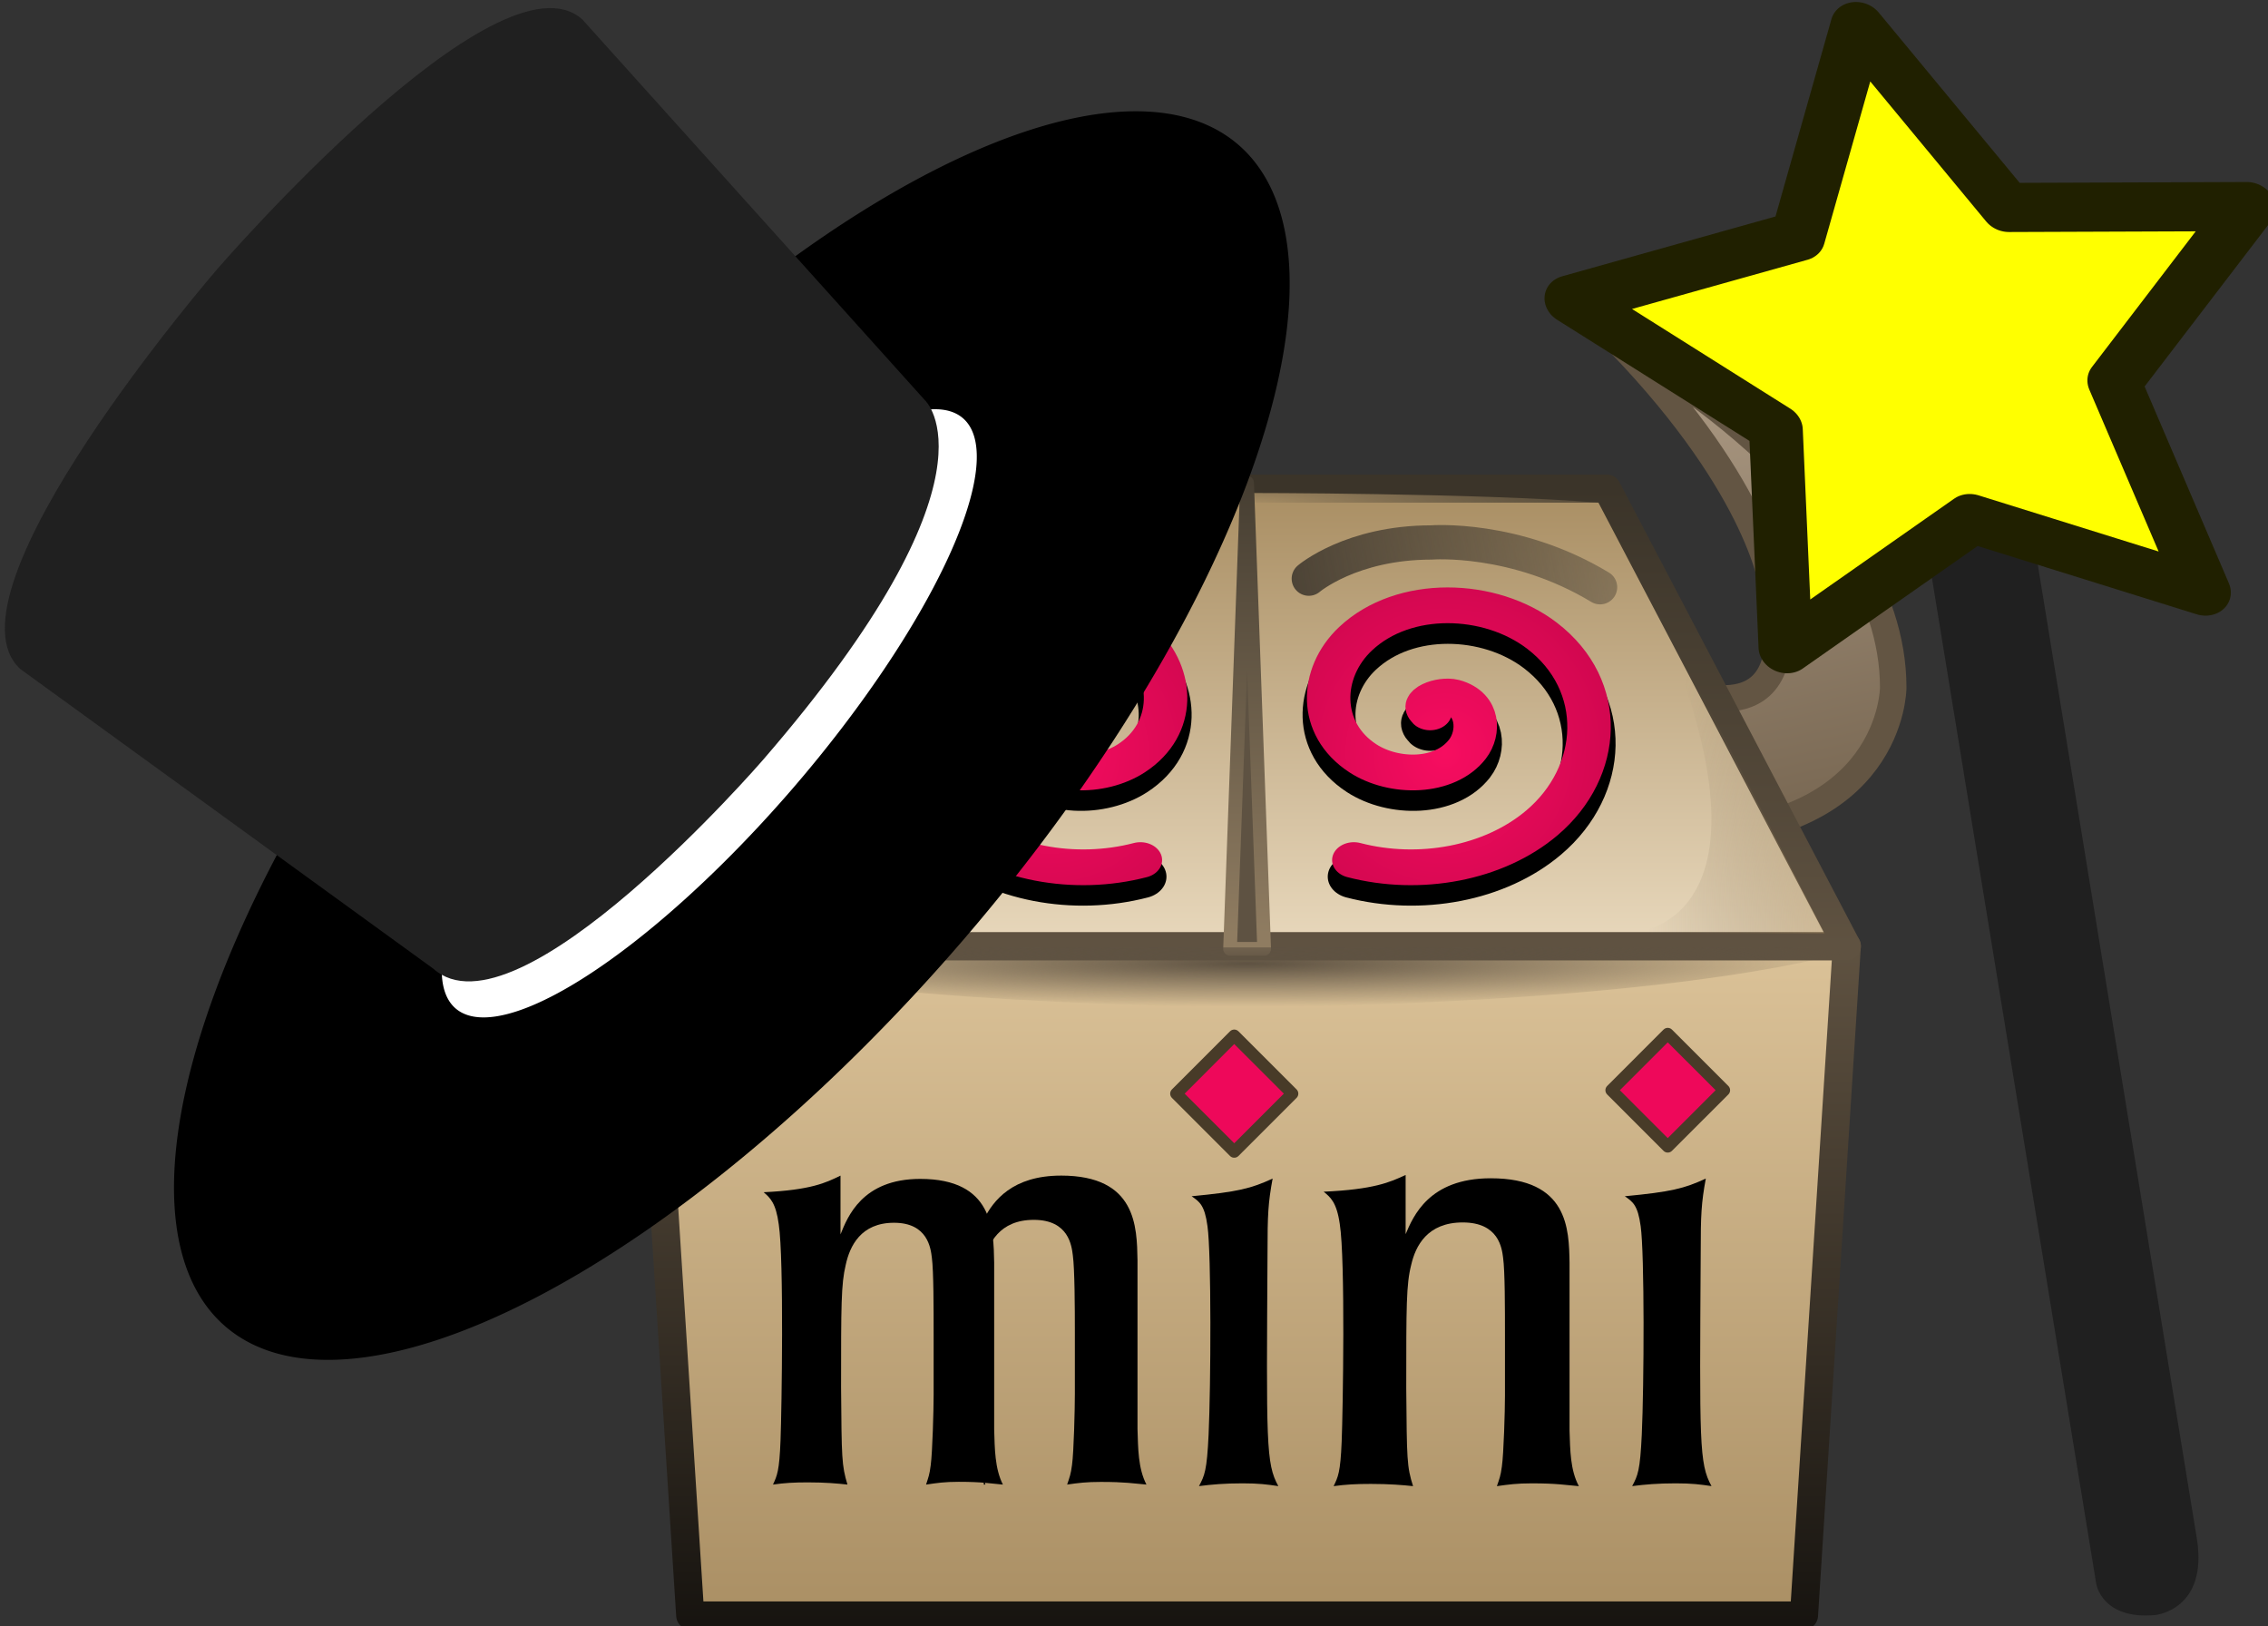 <?xml version="1.0" encoding="UTF-8" standalone="no"?>
<svg
   xmlns:i="http://ns.adobe.com/AdobeIllustrator/10.0/"
   xmlns:dc="http://purl.org/dc/elements/1.1/"
   xmlns:cc="http://creativecommons.org/ns#"
   xmlns:rdf="http://www.w3.org/1999/02/22-rdf-syntax-ns#"
   xmlns:svg="http://www.w3.org/2000/svg"
   xmlns="http://www.w3.org/2000/svg"
   xmlns:xlink="http://www.w3.org/1999/xlink"
   id="svg15782"
   version="1.1"
   viewBox="0 0 350.765 251.483"
   height="251.483mm"
   width="350.765mm">
  <rect x="0" y="0" width="350.765" height="251.483" fill="#333333" stroke="none"/>
  <defs
     id="defs15776">
    <linearGradient
       y2="501.125"
       x2="950"
       y1="751.125"
       x1="900"
       gradientTransform="matrix(-0.986,0,0,1.082,3722.695,-89.074)"
       gradientUnits="userSpaceOnUse"
       id="linearGradient14713"
       xlink:href="#linearGradient14615-8" />
    <linearGradient
       id="linearGradient14615-8">
      <stop
         id="stop14617-7"
         offset="0"
         style="stop-color:#776651;stop-opacity:1;" />
      <stop
         id="stop14619-8"
         offset="1"
         style="stop-color:#aa9882;stop-opacity:1;" />
    </linearGradient>
    <linearGradient
       y2="501.125"
       x2="950"
       y1="751.125"
       x1="900"
       gradientTransform="matrix(0.986,0,0,1.082,1312.122,-89.074)"
       gradientUnits="userSpaceOnUse"
       id="linearGradient14710"
       xlink:href="#linearGradient14615-8" />
    <linearGradient
       y2="926.125"
       x2="1250"
       y1="776.125"
       x1="1250"
       gradientTransform="matrix(2.8,0,0,2.67,-975,-1286.704)"
       gradientUnits="userSpaceOnUse"
       id="linearGradient14704"
       xlink:href="#linearGradient14500-0" />
    <linearGradient
       id="linearGradient14500-0">
      <stop
         id="stop14502-9"
         offset="0"
         style="stop-color:#dbc298;stop-opacity:1;" />
      <stop
         id="stop14504-9"
         offset="1"
         style="stop-color:#a98e63;stop-opacity:1;" />
    </linearGradient>
    <linearGradient
       y2="926.125"
       x2="1265"
       y1="776.125"
       x1="1265"
       gradientTransform="matrix(2.8,0,0,2.67,-975,-1286.704)"
       gradientUnits="userSpaceOnUse"
       id="linearGradient14707"
       xlink:href="#linearGradient14571-4" />
    <linearGradient
       id="linearGradient14571-4">
      <stop
         id="stop14573-6"
         offset="0"
         style="stop-color:#5f5241;stop-opacity:1;" />
      <stop
         id="stop14575-9"
         offset="1"
         style="stop-color:#16130f;stop-opacity:1;" />
    </linearGradient>
    <linearGradient
       y2="776.125"
       x2="1250"
       y1="676.125"
       x1="1250"
       gradientTransform="matrix(2.8,0,0,2.67,-975,-1286.704)"
       gradientUnits="userSpaceOnUse"
       id="linearGradient14699"
       xlink:href="#linearGradient14510-0" />
    <linearGradient
       id="linearGradient14510-0">
      <stop
         id="stop14512-9"
         offset="0"
         style="stop-color:#a98e63;stop-opacity:1;" />
      <stop
         id="stop14514-1"
         offset="1"
         style="stop-color:#e8d8bc;stop-opacity:1;" />
    </linearGradient>
    <linearGradient
       y2="776.125"
       x2="1265"
       y1="676.125"
       x1="1265"
       gradientTransform="matrix(2.8,0,0,2.67,-975,-1286.704)"
       gradientUnits="userSpaceOnUse"
       id="linearGradient14701"
       xlink:href="#linearGradient14579-8" />
    <linearGradient
       id="linearGradient14579-8">
      <stop
         id="stop14581-6"
         offset="0"
         style="stop-color:#3b3429;stop-opacity:1;" />
      <stop
         id="stop14583-5"
         offset="1"
         style="stop-color:#5f5241;stop-opacity:1;" />
    </linearGradient>
    <radialGradient
       r="49.063"
       fy="691.694"
       fx="1219.482"
       cy="691.694"
       cx="1219.482"
       gradientTransform="matrix(1.356,-1.0317885e-6,1.0041126e-6,1.685,-433.533,-480.679)"
       gradientUnits="userSpaceOnUse"
       id="radialGradient14632"
       xlink:href="#linearGradient14546-2" />
    <linearGradient
       id="linearGradient14546-2">
      <stop
         id="stop14548-2"
         offset="0"
         style="stop-color:#f70d60;stop-opacity:1;" />
      <stop
         id="stop14550-6"
         offset="1"
         style="stop-color:#cc064d;stop-opacity:1;" />
    </linearGradient>
    <linearGradient
       y2="579.097"
       x2="1236.099"
       y1="544.154"
       x1="1039.965"
       gradientTransform="matrix(0.994,0,0,1.002,1275.049,1.084)"
       gradientUnits="userSpaceOnUse"
       id="linearGradient14687"
       xlink:href="#linearGradient14475-1" />
    <linearGradient
       id="linearGradient14475-1">
      <stop
         id="stop14478-1"
         offset="0"
         style="stop-color:#4b4235;stop-opacity:0.439;" />
      <stop
         id="stop14480-8"
         offset="1"
         style="stop-color:#4b4235;stop-opacity:1;" />
    </linearGradient>
    <radialGradient
       r="49.063"
       fy="691.694"
       fx="1219.482"
       cy="691.694"
       cx="1219.482"
       gradientTransform="matrix(1.356,-1.0317885e-6,1.0041126e-6,1.685,-433.533,-480.679)"
       gradientUnits="userSpaceOnUse"
       id="radialGradient14645"
       xlink:href="#linearGradient14546-2" />
    <linearGradient
       y2="579.097"
       x2="1236.099"
       y1="544.154"
       x1="1039.965"
       gradientTransform="matrix(0.994,0,0,1.002,6.049,1.084)"
       gradientUnits="userSpaceOnUse"
       id="linearGradient14648"
       xlink:href="#linearGradient14475-1" />
    <radialGradient
       r="67.5"
       fy="719.276"
       fx="1586.557"
       cy="719.276"
       cx="1586.557"
       gradientTransform="matrix(1.481,-1.6506661e-7,1.3987679e-6,3.481,509.544,-1728.022)"
       gradientUnits="userSpaceOnUse"
       id="radialGradient14680"
       xlink:href="#linearGradient14693-2" />
    <linearGradient
       id="linearGradient14693-2">
      <stop
         id="stop14695-6"
         offset="0"
         style="stop-color:#a5885b;stop-opacity:1;" />
      <stop
         id="stop14697-7"
         offset="1"
         style="stop-color:#5e5242;stop-opacity:0;" />
    </linearGradient>
    <radialGradient
       r="67.5"
       fy="719.276"
       fx="1586.557"
       cy="719.276"
       cx="1586.557"
       gradientTransform="matrix(-1.481,-1.6506661e-7,-1.3987679e-6,3.481,4539.456,-1728.022)"
       gradientUnits="userSpaceOnUse"
       id="radialGradient14677"
       xlink:href="#linearGradient14693-2" />
    <radialGradient
       r="344.457"
       fy="1022.424"
       fx="1250.541"
       cy="1022.424"
       cx="1250.541"
       gradientTransform="matrix(-1.016,3.4016106e-5,1.3713401e-7,0.151,3795.663,373.735)"
       gradientUnits="userSpaceOnUse"
       id="radialGradient14674"
       xlink:href="#linearGradient14538-7-8" />
    <linearGradient
       id="linearGradient14538-7-8">
      <stop
         id="stop14540-8-7"
         offset="0"
         style="stop-color:#aa9066;stop-opacity:1;" />
      <stop
         id="stop14542-7-8"
         offset="1"
         style="stop-color:#5e5242;stop-opacity:0;" />
    </linearGradient>
    <linearGradient
       y2="776.125"
       x2="1250"
       y1="676.125"
       x1="1250"
       gradientTransform="matrix(2.757,0,0,2.633,-921.848,-1265.295)"
       gradientUnits="userSpaceOnUse"
       id="linearGradient14671"
       xlink:href="#linearGradient14589-2" />
    <linearGradient
       id="linearGradient14589-2">
      <stop
         id="stop14591-6"
         offset="0"
         style="stop-color:#463e32;stop-opacity:1;" />
      <stop
         id="stop14593-9"
         offset="1"
         style="stop-color:#8f7c61;stop-opacity:1;" />
    </linearGradient>
    <radialGradient
       r="344.457"
       fy="816.862"
       fx="1250.528"
       cy="816.862"
       cx="1250.528"
       gradientTransform="matrix(-1.045,3.9787331e-8,-2.7410656e-8,-0.073,3831.955,855.411)"
       gradientUnits="userSpaceOnUse"
       id="radialGradient14668"
       xlink:href="#linearGradient14538-6" />
    <linearGradient
       id="linearGradient14538-6">
      <stop
         id="stop14540-0"
         offset="0"
         style="stop-color:#5e5242;stop-opacity:1;" />
      <stop
         id="stop14542-72"
         offset="1"
         style="stop-color:#5e5242;stop-opacity:0;" />
    </linearGradient>
  </defs>
  <g
     transform="translate(85.424,-17.8)"
     id="layer1">
    <g
       id="g15501"
       style="display:inline"
       transform="matrix(0.265,0,0,0.265,-561.674,-44.07)">
      <path
         id="path14513"
         d="m 2774.602,720.711 c 127.483,0 127.483,-86.001 127.483,-86.001 0,-114.669 -159.354,-200.67 -159.354,-200.67 82.864,86.001 89.238,143.336 89.238,143.336 19.122,91.735 -57.367,57.334 -57.367,57.334 z"
         style="fill:url(#linearGradient14713);fill-opacity:1;stroke:#635543;stroke-width:15.463;stroke-linecap:round;stroke-linejoin:round;stroke-miterlimit:4;stroke-dasharray:none;stroke-opacity:1" />
      <path
         style="fill:url(#linearGradient14710);fill-opacity:1;stroke:#635543;stroke-width:15.463;stroke-linecap:round;stroke-linejoin:round;stroke-miterlimit:4;stroke-dasharray:none;stroke-opacity:1"
         d="m 2260.215,720.711 c -127.483,0 -127.483,-86.001 -127.483,-86.001 0,-114.669 159.354,-200.67 159.354,-200.67 -82.864,86.001 -89.238,143.336 -89.238,143.336 -19.122,91.735 57.367,57.334 57.367,57.334 z"
         id="path14597-9" />
      <path
         style="fill:url(#linearGradient14704);fill-opacity:1;stroke:url(#linearGradient14707);stroke-width:16.405;stroke-linecap:round;stroke-linejoin:round;stroke-miterlimit:4;stroke-dasharray:none;stroke-opacity:1"
         d="m 2850,1176.125 25,-390.555 H 2175 L 2200,1176.125 Z"
         id="path14429-7" />
      <path
         style="fill:url(#linearGradient14699);fill-opacity:1;stroke:url(#linearGradient14701);stroke-width:16.405;stroke-linecap:round;stroke-linejoin:round;stroke-miterlimit:4;stroke-dasharray:none;stroke-opacity:1"
         d="M 2175,785.57 2315,518.568 v 0 h 420 v 0 l 140,267.003 v 0 z"
         id="path14451-1" />
      <path
         id="path14512-5"
         d="m 2551.391,871.625 -33.9,33.891 -33.882,-33.891 33.882,-33.891 33.9,33.891"
         i:knockout="Off"
         style="fill:#ee085a;fill-opacity:1;stroke:#483b28;stroke-width:7;stroke-linecap:round;stroke-linejoin:round;stroke-miterlimit:4;stroke-dasharray:none;stroke-opacity:1" />
      <g
         style="stroke:none"
         id="g14494-5"
         transform="matrix(5.585,0,0,6.01,-3761.019,-4045.563)">
        <path
           style="stroke:none"
           id="path20741-2"
           d="m 1106.075,826.125 c -5.073,0 -7.09,2.429 -8.075,4.259 v 4.186 c 0.442,-1.852 1.636,-4.149 5.228,-4.149 3.658,0 3.955,2.527 4.08,3.451 0.192,1.305 0.212,5.005 0.212,7.564 v 5.875 c 0,1.471 -0.109,5.653 -0.297,6.903 -0.125,0.927 -0.26,1.202 -0.51,1.909 1.198,-0.162 2.014,-0.257 3.527,-0.257 2.581,0 3.371,0.149 4.76,0.257 -0.881,-1.579 -0.871,-3.546 -0.935,-5.398 v -16.376 c -0.063,-3.265 -0.112,-8.225 -7.99,-8.225 z M 1098,855.463 v 0.661 c 0.05,0.004 0.121,-0.004 0.17,0 -0.079,-0.238 -0.11,-0.447 -0.17,-0.661 z" />
        <path
           style="stroke:none"
           id="path14492-6"
           d="m 1099.088,850.792 c 0.061,1.832 0.061,3.771 0.912,5.333 -1.34,-0.107 -2.131,-0.27 -4.622,-0.27 -1.461,0 -2.251,0.109 -3.408,0.27 0.242,-0.7 0.366,-0.969 0.487,-1.886 0.182,-1.237 0.304,-5.385 0.304,-6.84 v -5.816 c 0,-2.532 0,-6.195 -0.185,-7.487 -0.121,-0.915 -0.423,-3.392 -3.954,-3.392 -3.467,0 -4.622,2.261 -5.049,4.093 -0.484,1.884 -0.484,3.932 -0.484,11.902 0.059,6.895 0.059,7.539 0.667,9.425 -1.033,-0.107 -2.31,-0.214 -4.135,-0.214 -1.461,0 -2.434,0.052 -3.648,0.214 0.425,-0.862 0.669,-1.294 0.79,-4.309 0.123,-2.963 0.366,-17.506 -0.185,-20.951 -0.302,-2.103 -0.912,-2.586 -1.579,-3.124 4.928,-0.216 6.507,-0.917 8.03,-1.614 v 5.707 c 0.729,-1.671 2.249,-5.387 8.333,-5.387 7.604,0 7.663,4.902 7.725,8.132 v 16.216"
           i:knockout="Off" />
      </g>
      <path
         style="stroke:none"
         id="path14510-4"
         d="m 2543.219,1100.626 c -6.624,-0.968 -11.263,-1.616 -20.857,-1.616 -10.563,0 -17.857,0.655 -25.451,1.616 3.304,-6.136 4.624,-9.048 5.617,-30.014 1.327,-28.732 1.656,-105.554 -0.658,-121.693 -1.655,-12.273 -4.624,-14.202 -9.257,-17.427 27.116,-2.584 34.723,-4.514 47.285,-10.323 -2.633,14.189 -2.983,21.307 -2.983,42.921 -0.65,111.37 -0.985,123.301 6.303,136.536"
         i:knockout="Off" />
      <path
         style="stroke:none"
         i:knockout="Off"
         d="m 2713.184,1068.371 c 0.374,11.088 0.374,22.823 5.436,32.279 -7.984,-0.647 -12.692,-1.632 -27.535,-1.632 -8.703,0 -13.411,0.661 -20.302,1.632 1.44,-4.235 2.183,-5.867 2.902,-11.418 1.087,-7.486 1.814,-32.595 1.814,-41.404 v -35.205 c 0,-15.323 0,-37.499 -1.101,-45.315 -0.72,-5.537 -2.519,-20.53 -23.555,-20.53 -20.653,0 -27.535,13.684 -30.077,24.772 -2.885,11.404 -2.885,23.801 -2.885,72.043 0.35,41.734 0.35,45.632 3.973,57.05 -6.155,-0.647 -13.764,-1.294 -24.634,-1.294 -8.704,0 -14.499,0.316 -21.733,1.294 2.534,-5.22 3.989,-7.83 4.707,-26.08 0.736,-17.933 2.182,-105.961 -1.102,-126.814 -1.799,-12.727 -5.435,-15.654 -9.408,-18.911 29.357,-1.309 38.764,-5.551 47.837,-9.772 v 34.544 c 4.339,-10.117 13.396,-32.609 49.643,-32.609 45.302,0 45.654,29.668 46.021,49.22 v 98.152"
         id="path14514-2" />
      <path
         style="stroke:none"
         i:knockout="Off"
         d="m 2796.034,1100.626 c -6.623,-0.968 -11.263,-1.616 -20.857,-1.616 -10.563,0 -17.857,0.655 -25.451,1.616 3.304,-6.136 4.625,-9.048 5.617,-30.014 1.327,-28.732 1.656,-105.554 -0.658,-121.693 -1.655,-12.273 -4.624,-14.202 -9.256,-17.427 27.116,-2.584 34.723,-4.514 47.285,-10.323 -2.633,14.189 -2.983,21.307 -2.983,42.921 -0.65,111.37 -0.985,123.301 6.302,136.536"
         id="path14518-6" />
      <path
         transform="matrix(1.739,0,0,-1.431,287.759,1662.193)"
         d="m 1225,701.125 c 3.76,4.512 -4.228,7.295 -7.5,6.25 -8.868,-2.832 -9.27,-14.558 -5,-21.25 7.637,-11.97 24.637,-11.909 35,-3.75 15.208,11.973 14.64,34.859 2.5,48.75 -16.181,18.515 -45.131,17.412 -62.5,1.25 -21.857,-20.338 -20.205,-55.428 0,-76.25 16.167,-16.661 41.112,-22.147 63.072,-15.185"
         id="path14520-1"
         style="fill:none;stroke:#000000;stroke-width:17.75;stroke-linecap:round;stroke-linejoin:miter;stroke-miterlimit:4;stroke-dasharray:none;stroke-opacity:1" />
      <path
         style="fill:none;stroke:url(#radialGradient14632);stroke-width:14.566;stroke-linecap:round;stroke-linejoin:miter;stroke-miterlimit:4;stroke-dasharray:none;stroke-opacity:1"
         id="path14431-5"
         d="m 1225,701.125 c 3.76,4.512 -4.228,7.295 -7.5,6.25 -8.868,-2.832 -9.27,-14.558 -5,-21.25 7.637,-11.97 24.637,-11.909 35,-3.75 15.208,11.973 14.64,34.859 2.5,48.75 -16.181,18.515 -45.131,17.412 -62.5,1.25 -21.857,-20.338 -20.205,-55.428 0,-76.25 16.167,-16.661 41.112,-22.147 63.072,-15.185"
         transform="matrix(1.741,0,0,-1.432,285.467,1653.158)" />
      <path
         style="fill:none;stroke:url(#linearGradient14687);stroke-width:20;stroke-linecap:round;stroke-linejoin:round;stroke-miterlimit:4;stroke-dasharray:none;stroke-opacity:1"
         d="m 2319,576.125 c 49.711,-30.049 98.497,-26.115 98.497,-26.115 46.775,0 71.503,21.115 71.503,21.115"
         id="path13712-4" />
      <g
         id="g14495-9"
         transform="matrix(-1,0,0,1,3781,0)">
        <path
           transform="matrix(1.739,0,0,-1.431,-981.242,1662.193)"
           d="m 1225,701.125 c 3.76,4.512 -4.228,7.295 -7.5,6.25 -8.868,-2.832 -9.27,-14.558 -5,-21.25 7.637,-11.97 24.637,-11.909 35,-3.75 15.208,11.973 14.64,34.859 2.5,48.75 -16.181,18.515 -45.131,17.412 -62.5,1.25 -21.857,-20.338 -20.205,-55.428 0,-76.25 16.167,-16.661 41.112,-22.147 63.072,-15.185"
           id="path14497-3"
           style="fill:none;stroke:#000000;stroke-width:17.75;stroke-linecap:round;stroke-linejoin:miter;stroke-miterlimit:4;stroke-dasharray:none;stroke-opacity:1" />
        <path
           style="fill:none;stroke:url(#radialGradient14645);stroke-width:14.566;stroke-linecap:round;stroke-linejoin:miter;stroke-miterlimit:4;stroke-dasharray:none;stroke-opacity:1"
           id="path14499-3"
           d="m 1225,701.125 c 3.76,4.512 -4.228,7.295 -7.5,6.25 -8.868,-2.832 -9.27,-14.558 -5,-21.25 7.637,-11.97 24.637,-11.909 35,-3.75 15.208,11.973 14.64,34.859 2.5,48.75 -16.181,18.515 -45.131,17.412 -62.5,1.25 -21.857,-20.338 -20.205,-55.428 0,-76.25 16.167,-16.661 41.112,-22.147 63.072,-15.185"
           transform="matrix(1.741,0,0,-1.432,-983.533,1653.158)" />
        <path
           style="fill:none;stroke:url(#linearGradient14648);stroke-width:20;stroke-linecap:round;stroke-linejoin:round;stroke-miterlimit:4;stroke-dasharray:none;stroke-opacity:1"
           d="m 1050,576.125 c 49.711,-30.049 98.497,-26.115 98.497,-26.115 46.775,0 71.503,21.115 71.503,21.115"
           id="path14501-9" />
      </g>
      <path
         style="opacity:0.36;fill:url(#radialGradient14680);fill-opacity:1;stroke:none"
         d="m 2747,553.125 115,225 h -115 c 0,0 110.208,0 0,-225 z"
         id="path14690-1" />
      <path
         id="path14748-3"
         d="m 2302,553.125 -115,225 h 115 c 0,0 -110.208,0 0,-225 z"
         style="opacity:0.36;fill:url(#radialGradient14677);fill-opacity:1;stroke:none" />
      <path
         style="display:inline;fill:url(#radialGradient14674);fill-opacity:1;stroke:none"
         d="m 2525,521.125 v 0 c 0,0 -136.667,0 -205,5.664 h 410 C 2661.667,521.125 2525,521.125 2525,521.125 Z"
         id="path14536-7-1" />
      <path
         style="fill:#5e5242;fill-opacity:1;stroke:url(#linearGradient14671);stroke-width:7.995;stroke-linecap:round;stroke-linejoin:round;stroke-miterlimit:4;stroke-dasharray:none;stroke-opacity:1"
         d="m 2525,515.123 -9.949,272.005 h 19.899 z"
         id="path14587-5" />
      <path
         style="fill:url(#radialGradient14668);fill-opacity:1;stroke:none"
         d="m 2525,821.125 v 0 c 0,0 -240,0 -360,-34.835 h 720 c -120,34.835 -360,34.835 -360,34.835 z"
         id="path14536-9" />
      <path
         style="fill:#ee085a;fill-opacity:1;stroke:#483b28;stroke-width:7;stroke-linecap:round;stroke-linejoin:round;stroke-miterlimit:4;stroke-dasharray:none;stroke-opacity:1"
         i:knockout="Off"
         d="m 2803.389,869.625 -32.898,32.889 -32.88,-32.889 32.88,-32.889 32.898,32.889"
         id="path15264-1" />
      <path
         style="fill:#202020;fill-opacity:1;stroke:none"
         d="m 2883.328,317.584 c 0,0 -3.432,-21.005 27.612,-23.937 0,0 31.043,-2.932 34.475,18.073 l 133.829,819.183 c 6.863,42.009 -24.18,44.941 -24.18,44.941 -31.044,2.933 -34.475,-18.072 -34.475,-18.072 z"
         id="path15424" />
      <path
         style="fill:#ffff00;fill-opacity:1;stroke:#202000;stroke-width:31.851;stroke-linejoin:round;stroke-miterlimit:4;stroke-dasharray:none;stroke-opacity:1"
         id="path15426"
         d="M 4275,276.125 4134.052,253.12 4035.196,356.187 4013.52,215.029 3884.949,152.86 4012.5,88.625 4031.895,-52.865 4132.402,48.594 4272.96,23.317 4207.526,150.257 Z"
         transform="matrix(-0.851,0.408,0.501,0.802,6338.909,-1353.648)" />
      <path
         style="fill:#000000;fill-opacity:1;stroke:none"
         id="path14612-5"
         d="M 3950,1113.625 A 350,137.5 0 0 1 4299.999,976.125 350,137.5 0 0 1 4650,1113.624 350,137.5 0 0 1 4300.002,1251.125 350,137.5 0 0 1 3950,1113.626"
         transform="matrix(0.848,-0.982,0.973,0.878,-2505.678,3907.522)" />
      <path
         style="fill:#ffffff;fill-opacity:1;stroke:none"
         id="path15388-1"
         d="M 4075,901.125 A 162.5,50 0 0 1 4237.499,851.125 162.5,50 0 0 1 4400,901.125 162.5,50 0 0 1 4237.501,951.125 162.5,50 0 0 1 4075,901.125"
         transform="matrix(0.913,-1.058,0.973,0.878,-2534.525,4341.784)" />
      <path
         style="fill:#202020;fill-opacity:1;stroke:none"
         d="m 2137.055,244.844 199.884,222.122 c 0,0 48.973,44.095 -94.493,209.946 0,0 -143.466,165.85 -192.439,121.755 L 1809.132,623.931 c -48.973,-44.095 114.988,-233.639 114.988,-233.639 v 0 0 c 0,0 163.962,-189.543 212.935,-145.448 z"
         id="path15390-7" />
    </g>
  </g>
</svg>
